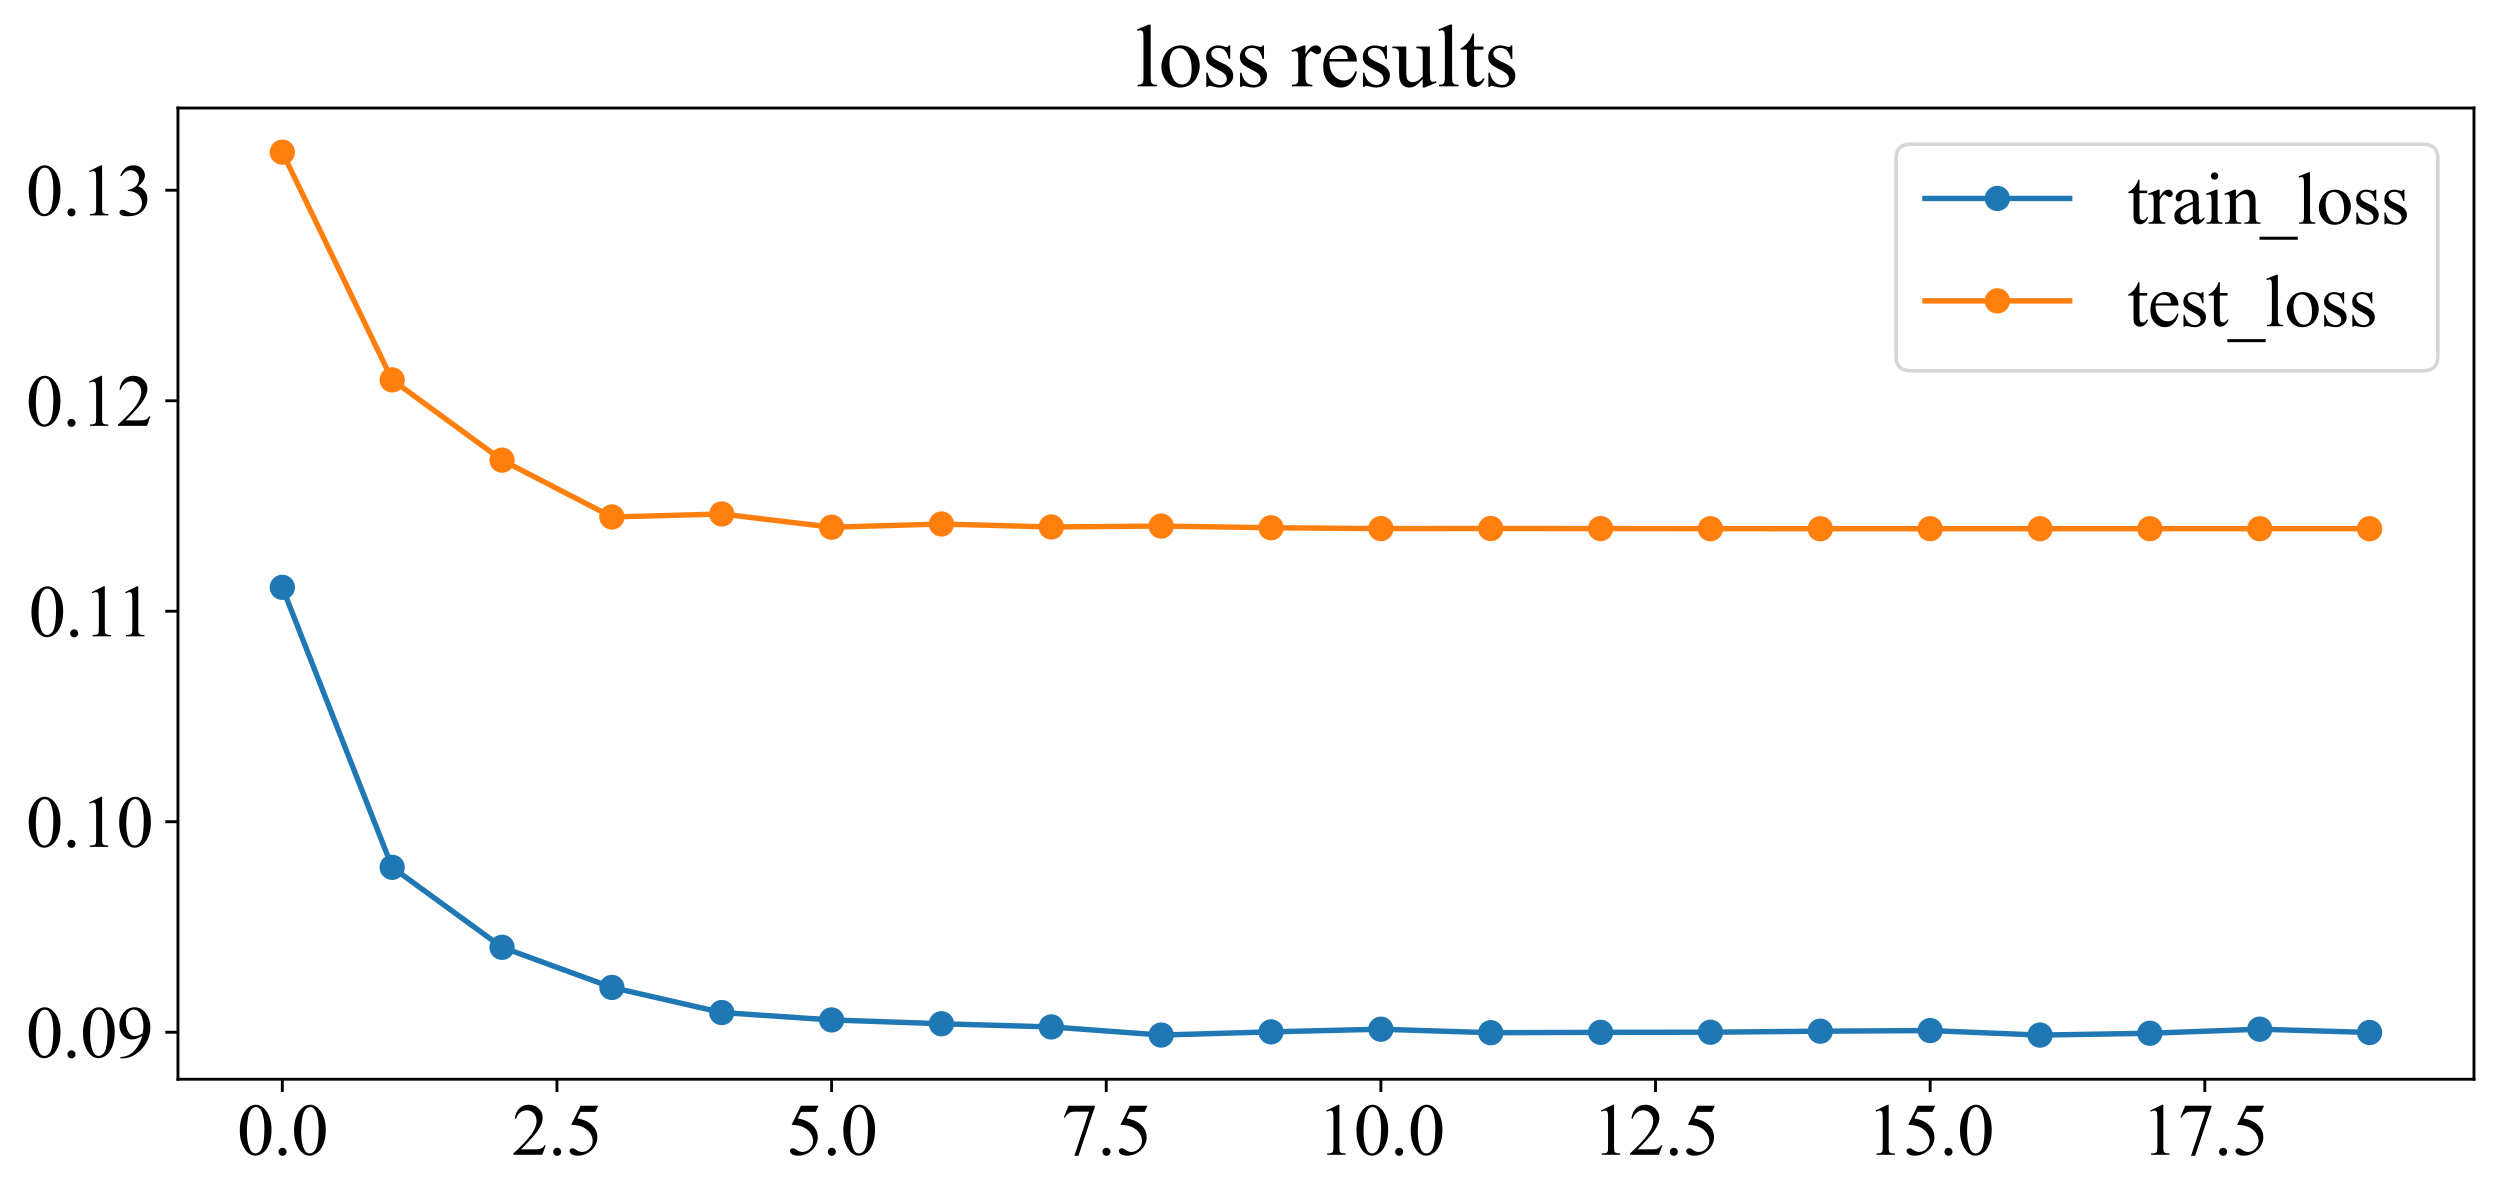 <?xml version="1.0" encoding="utf-8" standalone="no"?>
<!DOCTYPE svg PUBLIC "-//W3C//DTD SVG 1.1//EN"
  "http://www.w3.org/Graphics/SVG/1.1/DTD/svg11.dtd">
<svg xmlns:xlink="http://www.w3.org/1999/xlink" width="691.19pt" height="330.751pt" viewBox="0 0 691.19 330.751" xmlns="http://www.w3.org/2000/svg" version="1.1">
 <defs>
  <style type="text/css">*{stroke-linejoin: round; stroke-linecap: butt}</style>
 </defs>
 <g id="figure_1">
  <g id="patch_1">
   <path d="M 0 330.751 
L 691.19 330.751 
L 691.19 0 
L 0 0 
z
" style="fill: #ffffff"/>
  </g>
  <g id="axes_1">
   <g id="patch_2">
    <path d="M 49.2 298.385 
L 683.99 298.385 
L 683.99 29.865 
L 49.2 29.865 
z
" style="fill: #ffffff"/>
   </g>
   <g id="matplotlib.axis_1">
    <g id="xtick_1">
     <g id="line2d_1">
      <defs>
       <path id="m4bfb4f6b9a" d="M 0 0 
L 0 3.5 
" style="stroke: #000000; stroke-width: 0.8"/>
      </defs>
      <g>
       <use xlink:href="#m4bfb4f6b9a" x="78.054" y="298.385" style="stroke: #000000; stroke-width: 0.8"/>
      </g>
     </g>
     <g id="text_1">
      <!-- 0.0 -->
      <g transform="translate(65.554 319.272) scale(0.2 -0.2)">
       <defs>
        <path id="TimesNewRomanPSMT-30" d="M 231 2094 
Q 231 2819 450 3342 
Q 669 3866 1031 4122 
Q 1313 4325 1613 4325 
Q 2100 4325 2488 3828 
Q 2972 3213 2972 2159 
Q 2972 1422 2759 906 
Q 2547 391 2217 158 
Q 1888 -75 1581 -75 
Q 975 -75 572 641 
Q 231 1244 231 2094 
z
M 844 2016 
Q 844 1141 1059 588 
Q 1238 122 1591 122 
Q 1759 122 1940 273 
Q 2122 425 2216 781 
Q 2359 1319 2359 2297 
Q 2359 3022 2209 3506 
Q 2097 3866 1919 4016 
Q 1791 4119 1609 4119 
Q 1397 4119 1231 3928 
Q 1006 3669 925 3112 
Q 844 2556 844 2016 
z
" transform="scale(0.016)"/>
        <path id="TimesNewRomanPSMT-2e" d="M 800 606 
Q 947 606 1047 504 
Q 1147 403 1147 259 
Q 1147 116 1045 14 
Q 944 -88 800 -88 
Q 656 -88 554 14 
Q 453 116 453 259 
Q 453 406 554 506 
Q 656 606 800 606 
z
" transform="scale(0.016)"/>
       </defs>
       <use xlink:href="#TimesNewRomanPSMT-30"/>
       <use xlink:href="#TimesNewRomanPSMT-2e" x="50"/>
       <use xlink:href="#TimesNewRomanPSMT-30" x="75"/>
      </g>
     </g>
    </g>
    <g id="xtick_2">
     <g id="line2d_2">
      <g>
       <use xlink:href="#m4bfb4f6b9a" x="153.986" y="298.385" style="stroke: #000000; stroke-width: 0.8"/>
      </g>
     </g>
     <g id="text_2">
      <!-- 2.5 -->
      <g transform="translate(141.486 319.272) scale(0.2 -0.2)">
       <defs>
        <path id="TimesNewRomanPSMT-32" d="M 2934 816 
L 2638 0 
L 138 0 
L 138 116 
Q 1241 1122 1691 1759 
Q 2141 2397 2141 2925 
Q 2141 3328 1894 3587 
Q 1647 3847 1303 3847 
Q 991 3847 742 3664 
Q 494 3481 375 3128 
L 259 3128 
Q 338 3706 661 4015 
Q 984 4325 1469 4325 
Q 1984 4325 2329 3994 
Q 2675 3663 2675 3213 
Q 2675 2891 2525 2569 
Q 2294 2063 1775 1497 
Q 997 647 803 472 
L 1909 472 
Q 2247 472 2383 497 
Q 2519 522 2628 598 
Q 2738 675 2819 816 
L 2934 816 
z
" transform="scale(0.016)"/>
        <path id="TimesNewRomanPSMT-35" d="M 2778 4238 
L 2534 3706 
L 1259 3706 
L 981 3138 
Q 1809 3016 2294 2522 
Q 2709 2097 2709 1522 
Q 2709 1188 2573 903 
Q 2438 619 2231 419 
Q 2025 219 1772 97 
Q 1413 -75 1034 -75 
Q 653 -75 479 54 
Q 306 184 306 341 
Q 306 428 378 495 
Q 450 563 559 563 
Q 641 563 702 538 
Q 763 513 909 409 
Q 1144 247 1384 247 
Q 1750 247 2026 523 
Q 2303 800 2303 1197 
Q 2303 1581 2056 1914 
Q 1809 2247 1375 2428 
Q 1034 2569 447 2591 
L 1259 4238 
L 2778 4238 
z
" transform="scale(0.016)"/>
       </defs>
       <use xlink:href="#TimesNewRomanPSMT-32"/>
       <use xlink:href="#TimesNewRomanPSMT-2e" x="50"/>
       <use xlink:href="#TimesNewRomanPSMT-35" x="75"/>
      </g>
     </g>
    </g>
    <g id="xtick_3">
     <g id="line2d_3">
      <g>
       <use xlink:href="#m4bfb4f6b9a" x="229.918" y="298.385" style="stroke: #000000; stroke-width: 0.8"/>
      </g>
     </g>
     <g id="text_3">
      <!-- 5.0 -->
      <g transform="translate(217.418 319.272) scale(0.2 -0.2)">
       <use xlink:href="#TimesNewRomanPSMT-35"/>
       <use xlink:href="#TimesNewRomanPSMT-2e" x="50"/>
       <use xlink:href="#TimesNewRomanPSMT-30" x="75"/>
      </g>
     </g>
    </g>
    <g id="xtick_4">
     <g id="line2d_4">
      <g>
       <use xlink:href="#m4bfb4f6b9a" x="305.85" y="298.385" style="stroke: #000000; stroke-width: 0.8"/>
      </g>
     </g>
     <g id="text_4">
      <!-- 7.5 -->
      <g transform="translate(293.35 319.272) scale(0.2 -0.2)">
       <defs>
        <path id="TimesNewRomanPSMT-37" d="M 644 4238 
L 2916 4238 
L 2916 4119 
L 1503 -88 
L 1153 -88 
L 2419 3728 
L 1253 3728 
Q 900 3728 750 3644 
Q 488 3500 328 3200 
L 238 3234 
L 644 4238 
z
" transform="scale(0.016)"/>
       </defs>
       <use xlink:href="#TimesNewRomanPSMT-37"/>
       <use xlink:href="#TimesNewRomanPSMT-2e" x="50"/>
       <use xlink:href="#TimesNewRomanPSMT-35" x="75"/>
      </g>
     </g>
    </g>
    <g id="xtick_5">
     <g id="line2d_5">
      <g>
       <use xlink:href="#m4bfb4f6b9a" x="381.781" y="298.385" style="stroke: #000000; stroke-width: 0.8"/>
      </g>
     </g>
     <g id="text_5">
      <!-- 10.0 -->
      <g transform="translate(364.281 319.272) scale(0.2 -0.2)">
       <defs>
        <path id="TimesNewRomanPSMT-31" d="M 750 3822 
L 1781 4325 
L 1884 4325 
L 1884 747 
Q 1884 391 1914 303 
Q 1944 216 2037 169 
Q 2131 122 2419 116 
L 2419 0 
L 825 0 
L 825 116 
Q 1125 122 1212 167 
Q 1300 213 1334 289 
Q 1369 366 1369 747 
L 1369 3034 
Q 1369 3497 1338 3628 
Q 1316 3728 1258 3775 
Q 1200 3822 1119 3822 
Q 1003 3822 797 3725 
L 750 3822 
z
" transform="scale(0.016)"/>
       </defs>
       <use xlink:href="#TimesNewRomanPSMT-31"/>
       <use xlink:href="#TimesNewRomanPSMT-30" x="50"/>
       <use xlink:href="#TimesNewRomanPSMT-2e" x="100"/>
       <use xlink:href="#TimesNewRomanPSMT-30" x="125"/>
      </g>
     </g>
    </g>
    <g id="xtick_6">
     <g id="line2d_6">
      <g>
       <use xlink:href="#m4bfb4f6b9a" x="457.713" y="298.385" style="stroke: #000000; stroke-width: 0.8"/>
      </g>
     </g>
     <g id="text_6">
      <!-- 12.5 -->
      <g transform="translate(440.213 319.272) scale(0.2 -0.2)">
       <use xlink:href="#TimesNewRomanPSMT-31"/>
       <use xlink:href="#TimesNewRomanPSMT-32" x="50"/>
       <use xlink:href="#TimesNewRomanPSMT-2e" x="100"/>
       <use xlink:href="#TimesNewRomanPSMT-35" x="125"/>
      </g>
     </g>
    </g>
    <g id="xtick_7">
     <g id="line2d_7">
      <g>
       <use xlink:href="#m4bfb4f6b9a" x="533.645" y="298.385" style="stroke: #000000; stroke-width: 0.8"/>
      </g>
     </g>
     <g id="text_7">
      <!-- 15.0 -->
      <g transform="translate(516.145 319.272) scale(0.2 -0.2)">
       <use xlink:href="#TimesNewRomanPSMT-31"/>
       <use xlink:href="#TimesNewRomanPSMT-35" x="50"/>
       <use xlink:href="#TimesNewRomanPSMT-2e" x="100"/>
       <use xlink:href="#TimesNewRomanPSMT-30" x="125"/>
      </g>
     </g>
    </g>
    <g id="xtick_8">
     <g id="line2d_8">
      <g>
       <use xlink:href="#m4bfb4f6b9a" x="609.577" y="298.385" style="stroke: #000000; stroke-width: 0.8"/>
      </g>
     </g>
     <g id="text_8">
      <!-- 17.5 -->
      <g transform="translate(592.077 319.272) scale(0.2 -0.2)">
       <use xlink:href="#TimesNewRomanPSMT-31"/>
       <use xlink:href="#TimesNewRomanPSMT-37" x="50"/>
       <use xlink:href="#TimesNewRomanPSMT-2e" x="100"/>
       <use xlink:href="#TimesNewRomanPSMT-35" x="125"/>
      </g>
     </g>
    </g>
   </g>
   <g id="matplotlib.axis_2">
    <g id="ytick_1">
     <g id="line2d_9">
      <defs>
       <path id="m3ac41a110f" d="M 0 0 
L -3.5 0 
" style="stroke: #000000; stroke-width: 0.8"/>
      </defs>
      <g>
       <use xlink:href="#m3ac41a110f" x="49.2" y="285.385" style="stroke: #000000; stroke-width: 0.8"/>
      </g>
     </g>
     <g id="text_9">
      <!-- 0.09 -->
      <g transform="translate(7.2 292.328) scale(0.2 -0.2)">
       <defs>
        <path id="TimesNewRomanPSMT-39" d="M 338 -88 
L 338 28 
Q 744 34 1094 217 
Q 1444 400 1770 856 
Q 2097 1313 2225 1859 
Q 1734 1544 1338 1544 
Q 891 1544 572 1889 
Q 253 2234 253 2806 
Q 253 3363 572 3797 
Q 956 4325 1575 4325 
Q 2097 4325 2469 3894 
Q 2925 3359 2925 2575 
Q 2925 1869 2578 1258 
Q 2231 647 1613 244 
Q 1109 -88 516 -88 
L 338 -88 
z
M 2275 2091 
Q 2331 2497 2331 2741 
Q 2331 3044 2228 3395 
Q 2125 3747 1936 3934 
Q 1747 4122 1506 4122 
Q 1228 4122 1018 3872 
Q 809 3622 809 3128 
Q 809 2469 1088 2097 
Q 1291 1828 1588 1828 
Q 1731 1828 1928 1897 
Q 2125 1966 2275 2091 
z
" transform="scale(0.016)"/>
       </defs>
       <use xlink:href="#TimesNewRomanPSMT-30"/>
       <use xlink:href="#TimesNewRomanPSMT-2e" x="50"/>
       <use xlink:href="#TimesNewRomanPSMT-30" x="75"/>
       <use xlink:href="#TimesNewRomanPSMT-39" x="125"/>
      </g>
     </g>
    </g>
    <g id="ytick_2">
     <g id="line2d_10">
      <g>
       <use xlink:href="#m3ac41a110f" x="49.2" y="227.189" style="stroke: #000000; stroke-width: 0.8"/>
      </g>
     </g>
     <g id="text_10">
      <!-- 0.10 -->
      <g transform="translate(7.2 234.132) scale(0.2 -0.2)">
       <use xlink:href="#TimesNewRomanPSMT-30"/>
       <use xlink:href="#TimesNewRomanPSMT-2e" x="50"/>
       <use xlink:href="#TimesNewRomanPSMT-31" x="75"/>
       <use xlink:href="#TimesNewRomanPSMT-30" x="125"/>
      </g>
     </g>
    </g>
    <g id="ytick_3">
     <g id="line2d_11">
      <g>
       <use xlink:href="#m3ac41a110f" x="49.2" y="168.993" style="stroke: #000000; stroke-width: 0.8"/>
      </g>
     </g>
     <g id="text_11">
      <!-- 0.11 -->
      <g transform="translate(7.95 175.937) scale(0.2 -0.2)">
       <use xlink:href="#TimesNewRomanPSMT-30"/>
       <use xlink:href="#TimesNewRomanPSMT-2e" x="50"/>
       <use xlink:href="#TimesNewRomanPSMT-31" x="75"/>
       <use xlink:href="#TimesNewRomanPSMT-31" x="121.25"/>
      </g>
     </g>
    </g>
    <g id="ytick_4">
     <g id="line2d_12">
      <g>
       <use xlink:href="#m3ac41a110f" x="49.2" y="110.797" style="stroke: #000000; stroke-width: 0.8"/>
      </g>
     </g>
     <g id="text_12">
      <!-- 0.12 -->
      <g transform="translate(7.2 117.741) scale(0.2 -0.2)">
       <use xlink:href="#TimesNewRomanPSMT-30"/>
       <use xlink:href="#TimesNewRomanPSMT-2e" x="50"/>
       <use xlink:href="#TimesNewRomanPSMT-31" x="75"/>
       <use xlink:href="#TimesNewRomanPSMT-32" x="125"/>
      </g>
     </g>
    </g>
    <g id="ytick_5">
     <g id="line2d_13">
      <g>
       <use xlink:href="#m3ac41a110f" x="49.2" y="52.601" style="stroke: #000000; stroke-width: 0.8"/>
      </g>
     </g>
     <g id="text_13">
      <!-- 0.13 -->
      <g transform="translate(7.2 59.545) scale(0.2 -0.2)">
       <defs>
        <path id="TimesNewRomanPSMT-33" d="M 325 3431 
Q 506 3859 782 4092 
Q 1059 4325 1472 4325 
Q 1981 4325 2253 3994 
Q 2459 3747 2459 3466 
Q 2459 3003 1878 2509 
Q 2269 2356 2469 2072 
Q 2669 1788 2669 1403 
Q 2669 853 2319 450 
Q 1863 -75 997 -75 
Q 569 -75 414 31 
Q 259 138 259 259 
Q 259 350 332 419 
Q 406 488 509 488 
Q 588 488 669 463 
Q 722 447 909 348 
Q 1097 250 1169 231 
Q 1284 197 1416 197 
Q 1734 197 1970 444 
Q 2206 691 2206 1028 
Q 2206 1275 2097 1509 
Q 2016 1684 1919 1775 
Q 1784 1900 1550 2001 
Q 1316 2103 1072 2103 
L 972 2103 
L 972 2197 
Q 1219 2228 1467 2375 
Q 1716 2522 1828 2728 
Q 1941 2934 1941 3181 
Q 1941 3503 1739 3701 
Q 1538 3900 1238 3900 
Q 753 3900 428 3381 
L 325 3431 
z
" transform="scale(0.016)"/>
       </defs>
       <use xlink:href="#TimesNewRomanPSMT-30"/>
       <use xlink:href="#TimesNewRomanPSMT-2e" x="50"/>
       <use xlink:href="#TimesNewRomanPSMT-31" x="75"/>
       <use xlink:href="#TimesNewRomanPSMT-33" x="125"/>
      </g>
     </g>
    </g>
   </g>
   <g id="line2d_14">
    <path d="M 78.054 162.387 
L 108.427 239.791 
L 138.8 261.909 
L 169.172 273.003 
L 199.545 279.947 
L 229.918 281.989 
L 260.29 283.044 
L 290.663 283.921 
L 321.036 286.166 
L 351.409 285.287 
L 381.781 284.554 
L 412.154 285.521 
L 442.527 285.421 
L 472.9 285.383 
L 503.272 285.097 
L 533.645 284.926 
L 564.018 286.18 
L 594.39 285.668 
L 624.763 284.551 
L 655.136 285.458 
" clip-path="url(#pd439cb83d7)" style="fill: none; stroke: #1f77b4; stroke-width: 1.5; stroke-linecap: square"/>
    <defs>
     <path id="mf323309b51" d="M 0 3 
C 0.796 3 1.559 2.684 2.121 2.121 
C 2.684 1.559 3 0.796 3 0 
C 3 -0.796 2.684 -1.559 2.121 -2.121 
C 1.559 -2.684 0.796 -3 0 -3 
C -0.796 -3 -1.559 -2.684 -2.121 -2.121 
C -2.684 -1.559 -3 -0.796 -3 0 
C -3 0.796 -2.684 1.559 -2.121 2.121 
C -1.559 2.684 -0.796 3 0 3 
z
" style="stroke: #1f77b4"/>
    </defs>
    <g clip-path="url(#pd439cb83d7)">
     <use xlink:href="#mf323309b51" x="78.054" y="162.387" style="fill: #1f77b4; stroke: #1f77b4"/>
     <use xlink:href="#mf323309b51" x="108.427" y="239.791" style="fill: #1f77b4; stroke: #1f77b4"/>
     <use xlink:href="#mf323309b51" x="138.8" y="261.909" style="fill: #1f77b4; stroke: #1f77b4"/>
     <use xlink:href="#mf323309b51" x="169.172" y="273.003" style="fill: #1f77b4; stroke: #1f77b4"/>
     <use xlink:href="#mf323309b51" x="199.545" y="279.947" style="fill: #1f77b4; stroke: #1f77b4"/>
     <use xlink:href="#mf323309b51" x="229.918" y="281.989" style="fill: #1f77b4; stroke: #1f77b4"/>
     <use xlink:href="#mf323309b51" x="260.29" y="283.044" style="fill: #1f77b4; stroke: #1f77b4"/>
     <use xlink:href="#mf323309b51" x="290.663" y="283.921" style="fill: #1f77b4; stroke: #1f77b4"/>
     <use xlink:href="#mf323309b51" x="321.036" y="286.166" style="fill: #1f77b4; stroke: #1f77b4"/>
     <use xlink:href="#mf323309b51" x="351.409" y="285.287" style="fill: #1f77b4; stroke: #1f77b4"/>
     <use xlink:href="#mf323309b51" x="381.781" y="284.554" style="fill: #1f77b4; stroke: #1f77b4"/>
     <use xlink:href="#mf323309b51" x="412.154" y="285.521" style="fill: #1f77b4; stroke: #1f77b4"/>
     <use xlink:href="#mf323309b51" x="442.527" y="285.421" style="fill: #1f77b4; stroke: #1f77b4"/>
     <use xlink:href="#mf323309b51" x="472.9" y="285.383" style="fill: #1f77b4; stroke: #1f77b4"/>
     <use xlink:href="#mf323309b51" x="503.272" y="285.097" style="fill: #1f77b4; stroke: #1f77b4"/>
     <use xlink:href="#mf323309b51" x="533.645" y="284.926" style="fill: #1f77b4; stroke: #1f77b4"/>
     <use xlink:href="#mf323309b51" x="564.018" y="286.18" style="fill: #1f77b4; stroke: #1f77b4"/>
     <use xlink:href="#mf323309b51" x="594.39" y="285.668" style="fill: #1f77b4; stroke: #1f77b4"/>
     <use xlink:href="#mf323309b51" x="624.763" y="284.551" style="fill: #1f77b4; stroke: #1f77b4"/>
     <use xlink:href="#mf323309b51" x="655.136" y="285.458" style="fill: #1f77b4; stroke: #1f77b4"/>
    </g>
   </g>
   <g id="line2d_15">
    <path d="M 78.054 42.07 
L 108.427 105.028 
L 138.8 127.217 
L 169.172 142.924 
L 199.545 142.105 
L 229.918 145.76 
L 260.29 144.877 
L 290.663 145.694 
L 321.036 145.439 
L 351.409 145.909 
L 381.781 146.144 
L 412.154 146.111 
L 442.527 146.139 
L 472.9 146.173 
L 503.272 146.184 
L 533.645 146.18 
L 564.018 146.179 
L 594.39 146.179 
L 624.763 146.178 
L 655.136 146.178 
" clip-path="url(#pd439cb83d7)" style="fill: none; stroke: #ff7f0e; stroke-width: 1.5; stroke-linecap: square"/>
    <defs>
     <path id="m20aad6b04f" d="M 0 3 
C 0.796 3 1.559 2.684 2.121 2.121 
C 2.684 1.559 3 0.796 3 0 
C 3 -0.796 2.684 -1.559 2.121 -2.121 
C 1.559 -2.684 0.796 -3 0 -3 
C -0.796 -3 -1.559 -2.684 -2.121 -2.121 
C -2.684 -1.559 -3 -0.796 -3 0 
C -3 0.796 -2.684 1.559 -2.121 2.121 
C -1.559 2.684 -0.796 3 0 3 
z
" style="stroke: #ff7f0e"/>
    </defs>
    <g clip-path="url(#pd439cb83d7)">
     <use xlink:href="#m20aad6b04f" x="78.054" y="42.07" style="fill: #ff7f0e; stroke: #ff7f0e"/>
     <use xlink:href="#m20aad6b04f" x="108.427" y="105.028" style="fill: #ff7f0e; stroke: #ff7f0e"/>
     <use xlink:href="#m20aad6b04f" x="138.8" y="127.217" style="fill: #ff7f0e; stroke: #ff7f0e"/>
     <use xlink:href="#m20aad6b04f" x="169.172" y="142.924" style="fill: #ff7f0e; stroke: #ff7f0e"/>
     <use xlink:href="#m20aad6b04f" x="199.545" y="142.105" style="fill: #ff7f0e; stroke: #ff7f0e"/>
     <use xlink:href="#m20aad6b04f" x="229.918" y="145.76" style="fill: #ff7f0e; stroke: #ff7f0e"/>
     <use xlink:href="#m20aad6b04f" x="260.29" y="144.877" style="fill: #ff7f0e; stroke: #ff7f0e"/>
     <use xlink:href="#m20aad6b04f" x="290.663" y="145.694" style="fill: #ff7f0e; stroke: #ff7f0e"/>
     <use xlink:href="#m20aad6b04f" x="321.036" y="145.439" style="fill: #ff7f0e; stroke: #ff7f0e"/>
     <use xlink:href="#m20aad6b04f" x="351.409" y="145.909" style="fill: #ff7f0e; stroke: #ff7f0e"/>
     <use xlink:href="#m20aad6b04f" x="381.781" y="146.144" style="fill: #ff7f0e; stroke: #ff7f0e"/>
     <use xlink:href="#m20aad6b04f" x="412.154" y="146.111" style="fill: #ff7f0e; stroke: #ff7f0e"/>
     <use xlink:href="#m20aad6b04f" x="442.527" y="146.139" style="fill: #ff7f0e; stroke: #ff7f0e"/>
     <use xlink:href="#m20aad6b04f" x="472.9" y="146.173" style="fill: #ff7f0e; stroke: #ff7f0e"/>
     <use xlink:href="#m20aad6b04f" x="503.272" y="146.184" style="fill: #ff7f0e; stroke: #ff7f0e"/>
     <use xlink:href="#m20aad6b04f" x="533.645" y="146.18" style="fill: #ff7f0e; stroke: #ff7f0e"/>
     <use xlink:href="#m20aad6b04f" x="564.018" y="146.179" style="fill: #ff7f0e; stroke: #ff7f0e"/>
     <use xlink:href="#m20aad6b04f" x="594.39" y="146.179" style="fill: #ff7f0e; stroke: #ff7f0e"/>
     <use xlink:href="#m20aad6b04f" x="624.763" y="146.178" style="fill: #ff7f0e; stroke: #ff7f0e"/>
     <use xlink:href="#m20aad6b04f" x="655.136" y="146.178" style="fill: #ff7f0e; stroke: #ff7f0e"/>
    </g>
   </g>
   <g id="patch_3">
    <path d="M 49.2 298.385 
L 49.2 29.865 
" style="fill: none; stroke: #000000; stroke-width: 0.8; stroke-linejoin: miter; stroke-linecap: square"/>
   </g>
   <g id="patch_4">
    <path d="M 683.99 298.385 
L 683.99 29.865 
" style="fill: none; stroke: #000000; stroke-width: 0.8; stroke-linejoin: miter; stroke-linecap: square"/>
   </g>
   <g id="patch_5">
    <path d="M 49.2 298.385 
L 683.99 298.385 
" style="fill: none; stroke: #000000; stroke-width: 0.8; stroke-linejoin: miter; stroke-linecap: square"/>
   </g>
   <g id="patch_6">
    <path d="M 49.2 29.865 
L 683.99 29.865 
" style="fill: none; stroke: #000000; stroke-width: 0.8; stroke-linejoin: miter; stroke-linecap: square"/>
   </g>
   <g id="text_14">
    <!-- loss results -->
    <g transform="translate(313.589 23.865) scale(0.24 -0.24)">
     <defs>
      <path id="TimesNewRomanPSMT-6c" d="M 1184 4444 
L 1184 647 
Q 1184 378 1223 290 
Q 1263 203 1344 158 
Q 1425 113 1647 113 
L 1647 0 
L 244 0 
L 244 113 
Q 441 113 512 153 
Q 584 194 625 287 
Q 666 381 666 647 
L 666 3247 
Q 666 3731 644 3842 
Q 622 3953 573 3993 
Q 525 4034 450 4034 
Q 369 4034 244 3984 
L 191 4094 
L 1044 4444 
L 1184 4444 
z
" transform="scale(0.016)"/>
      <path id="TimesNewRomanPSMT-6f" d="M 1600 2947 
Q 2250 2947 2644 2453 
Q 2978 2031 2978 1484 
Q 2978 1100 2793 706 
Q 2609 313 2286 112 
Q 1963 -88 1566 -88 
Q 919 -88 538 428 
Q 216 863 216 1403 
Q 216 1797 411 2186 
Q 606 2575 925 2761 
Q 1244 2947 1600 2947 
z
M 1503 2744 
Q 1338 2744 1170 2645 
Q 1003 2547 900 2300 
Q 797 2053 797 1666 
Q 797 1041 1045 587 
Q 1294 134 1700 134 
Q 2003 134 2200 384 
Q 2397 634 2397 1244 
Q 2397 2006 2069 2444 
Q 1847 2744 1503 2744 
z
" transform="scale(0.016)"/>
      <path id="TimesNewRomanPSMT-73" d="M 2050 2947 
L 2050 1972 
L 1947 1972 
Q 1828 2431 1642 2597 
Q 1456 2763 1169 2763 
Q 950 2763 815 2647 
Q 681 2531 681 2391 
Q 681 2216 781 2091 
Q 878 1963 1175 1819 
L 1631 1597 
Q 2266 1288 2266 781 
Q 2266 391 1970 151 
Q 1675 -88 1309 -88 
Q 1047 -88 709 6 
Q 606 38 541 38 
Q 469 38 428 -44 
L 325 -44 
L 325 978 
L 428 978 
Q 516 541 762 319 
Q 1009 97 1316 97 
Q 1531 97 1667 223 
Q 1803 350 1803 528 
Q 1803 744 1651 891 
Q 1500 1038 1047 1263 
Q 594 1488 453 1669 
Q 313 1847 313 2119 
Q 313 2472 555 2709 
Q 797 2947 1181 2947 
Q 1350 2947 1591 2875 
Q 1750 2828 1803 2828 
Q 1853 2828 1881 2850 
Q 1909 2872 1947 2947 
L 2050 2947 
z
" transform="scale(0.016)"/>
      <path id="TimesNewRomanPSMT-20" transform="scale(0.016)"/>
      <path id="TimesNewRomanPSMT-72" d="M 1038 2947 
L 1038 2303 
Q 1397 2947 1775 2947 
Q 1947 2947 2059 2842 
Q 2172 2738 2172 2600 
Q 2172 2478 2090 2393 
Q 2009 2309 1897 2309 
Q 1788 2309 1652 2417 
Q 1516 2525 1450 2525 
Q 1394 2525 1328 2463 
Q 1188 2334 1038 2041 
L 1038 669 
Q 1038 431 1097 309 
Q 1138 225 1241 169 
Q 1344 113 1538 113 
L 1538 0 
L 72 0 
L 72 113 
Q 291 113 397 181 
Q 475 231 506 341 
Q 522 394 522 644 
L 522 1753 
Q 522 2253 501 2348 
Q 481 2444 426 2487 
Q 372 2531 291 2531 
Q 194 2531 72 2484 
L 41 2597 
L 906 2947 
L 1038 2947 
z
" transform="scale(0.016)"/>
      <path id="TimesNewRomanPSMT-65" d="M 681 1784 
Q 678 1147 991 784 
Q 1303 422 1725 422 
Q 2006 422 2214 576 
Q 2422 731 2563 1106 
L 2659 1044 
Q 2594 616 2278 264 
Q 1963 -88 1488 -88 
Q 972 -88 605 314 
Q 238 716 238 1394 
Q 238 2128 614 2539 
Q 991 2950 1559 2950 
Q 2041 2950 2350 2633 
Q 2659 2316 2659 1784 
L 681 1784 
z
M 681 1966 
L 2006 1966 
Q 1991 2241 1941 2353 
Q 1863 2528 1708 2628 
Q 1553 2728 1384 2728 
Q 1125 2728 920 2526 
Q 716 2325 681 1966 
z
" transform="scale(0.016)"/>
      <path id="TimesNewRomanPSMT-75" d="M 2709 2863 
L 2709 1128 
Q 2709 631 2732 520 
Q 2756 409 2807 365 
Q 2859 322 2928 322 
Q 3025 322 3147 375 
L 3191 266 
L 2334 -88 
L 2194 -88 
L 2194 519 
Q 1825 119 1631 15 
Q 1438 -88 1222 -88 
Q 981 -88 804 51 
Q 628 191 559 409 
Q 491 628 491 1028 
L 491 2306 
Q 491 2509 447 2587 
Q 403 2666 317 2708 
Q 231 2750 6 2747 
L 6 2863 
L 1009 2863 
L 1009 947 
Q 1009 547 1148 422 
Q 1288 297 1484 297 
Q 1619 297 1789 381 
Q 1959 466 2194 703 
L 2194 2325 
Q 2194 2569 2105 2655 
Q 2016 2741 1734 2747 
L 1734 2863 
L 2709 2863 
z
" transform="scale(0.016)"/>
      <path id="TimesNewRomanPSMT-74" d="M 1031 3803 
L 1031 2863 
L 1700 2863 
L 1700 2644 
L 1031 2644 
L 1031 788 
Q 1031 509 1111 412 
Q 1191 316 1316 316 
Q 1419 316 1516 380 
Q 1613 444 1666 569 
L 1788 569 
Q 1678 263 1478 108 
Q 1278 -47 1066 -47 
Q 922 -47 784 33 
Q 647 113 581 261 
Q 516 409 516 719 
L 516 2644 
L 63 2644 
L 63 2747 
Q 234 2816 414 2980 
Q 594 3144 734 3369 
Q 806 3488 934 3803 
L 1031 3803 
z
" transform="scale(0.016)"/>
     </defs>
     <use xlink:href="#TimesNewRomanPSMT-6c"/>
     <use xlink:href="#TimesNewRomanPSMT-6f" x="27.783"/>
     <use xlink:href="#TimesNewRomanPSMT-73" x="77.783"/>
     <use xlink:href="#TimesNewRomanPSMT-73" x="116.699"/>
     <use xlink:href="#TimesNewRomanPSMT-20" x="155.615"/>
     <use xlink:href="#TimesNewRomanPSMT-72" x="180.615"/>
     <use xlink:href="#TimesNewRomanPSMT-65" x="213.916"/>
     <use xlink:href="#TimesNewRomanPSMT-73" x="258.301"/>
     <use xlink:href="#TimesNewRomanPSMT-75" x="297.217"/>
     <use xlink:href="#TimesNewRomanPSMT-6c" x="347.217"/>
     <use xlink:href="#TimesNewRomanPSMT-74" x="375"/>
     <use xlink:href="#TimesNewRomanPSMT-73" x="402.783"/>
    </g>
   </g>
   <g id="legend_1">
    <g id="patch_7">
     <path d="M 528.215 102.496 
L 669.99 102.496 
Q 673.99 102.496 673.99 98.496 
L 673.99 43.865 
Q 673.99 39.865 669.99 39.865 
L 528.215 39.865 
Q 524.215 39.865 524.215 43.865 
L 524.215 98.496 
Q 524.215 102.496 528.215 102.496 
z
" style="fill: #ffffff; opacity: 0.8; stroke: #cccccc; stroke-linejoin: miter"/>
    </g>
    <g id="line2d_16">
     <path d="M 532.215 54.865 
L 552.215 54.865 
L 572.215 54.865 
" style="fill: none; stroke: #1f77b4; stroke-width: 1.5; stroke-linecap: square"/>
     <g>
      <use xlink:href="#mf323309b51" x="552.215" y="54.865" style="fill: #1f77b4; stroke: #1f77b4"/>
     </g>
    </g>
    <g id="text_15">
     <!-- train_loss -->
     <g transform="translate(588.215 61.865) scale(0.2 -0.2)">
      <defs>
       <path id="TimesNewRomanPSMT-61" d="M 1822 413 
Q 1381 72 1269 19 
Q 1100 -59 909 -59 
Q 613 -59 420 144 
Q 228 347 228 678 
Q 228 888 322 1041 
Q 450 1253 767 1440 
Q 1084 1628 1822 1897 
L 1822 2009 
Q 1822 2438 1686 2597 
Q 1550 2756 1291 2756 
Q 1094 2756 978 2650 
Q 859 2544 859 2406 
L 866 2225 
Q 866 2081 792 2003 
Q 719 1925 600 1925 
Q 484 1925 411 2006 
Q 338 2088 338 2228 
Q 338 2497 613 2722 
Q 888 2947 1384 2947 
Q 1766 2947 2009 2819 
Q 2194 2722 2281 2516 
Q 2338 2381 2338 1966 
L 2338 994 
Q 2338 584 2353 492 
Q 2369 400 2405 369 
Q 2441 338 2488 338 
Q 2538 338 2575 359 
Q 2641 400 2828 588 
L 2828 413 
Q 2478 -56 2159 -56 
Q 2006 -56 1915 50 
Q 1825 156 1822 413 
z
M 1822 616 
L 1822 1706 
Q 1350 1519 1213 1441 
Q 966 1303 859 1153 
Q 753 1003 753 825 
Q 753 600 887 451 
Q 1022 303 1197 303 
Q 1434 303 1822 616 
z
" transform="scale(0.016)"/>
       <path id="TimesNewRomanPSMT-69" d="M 928 4444 
Q 1059 4444 1151 4351 
Q 1244 4259 1244 4128 
Q 1244 3997 1151 3903 
Q 1059 3809 928 3809 
Q 797 3809 703 3903 
Q 609 3997 609 4128 
Q 609 4259 701 4351 
Q 794 4444 928 4444 
z
M 1188 2947 
L 1188 647 
Q 1188 378 1227 289 
Q 1266 200 1342 156 
Q 1419 113 1622 113 
L 1622 0 
L 231 0 
L 231 113 
Q 441 113 512 153 
Q 584 194 626 287 
Q 669 381 669 647 
L 669 1750 
Q 669 2216 641 2353 
Q 619 2453 572 2492 
Q 525 2531 444 2531 
Q 356 2531 231 2484 
L 188 2597 
L 1050 2947 
L 1188 2947 
z
" transform="scale(0.016)"/>
       <path id="TimesNewRomanPSMT-6e" d="M 1034 2341 
Q 1538 2947 1994 2947 
Q 2228 2947 2397 2830 
Q 2566 2713 2666 2444 
Q 2734 2256 2734 1869 
L 2734 647 
Q 2734 375 2778 278 
Q 2813 200 2889 156 
Q 2966 113 3172 113 
L 3172 0 
L 1756 0 
L 1756 113 
L 1816 113 
Q 2016 113 2095 173 
Q 2175 234 2206 353 
Q 2219 400 2219 647 
L 2219 1819 
Q 2219 2209 2117 2386 
Q 2016 2563 1775 2563 
Q 1403 2563 1034 2156 
L 1034 647 
Q 1034 356 1069 288 
Q 1113 197 1189 155 
Q 1266 113 1500 113 
L 1500 0 
L 84 0 
L 84 113 
L 147 113 
Q 366 113 442 223 
Q 519 334 519 647 
L 519 1709 
Q 519 2225 495 2337 
Q 472 2450 423 2490 
Q 375 2531 294 2531 
Q 206 2531 84 2484 
L 38 2597 
L 900 2947 
L 1034 2947 
L 1034 2341 
z
" transform="scale(0.016)"/>
       <path id="TimesNewRomanPSMT-5f" d="M 3256 -1381 
L -53 -1381 
L -53 -1119 
L 3256 -1119 
L 3256 -1381 
z
" transform="scale(0.016)"/>
      </defs>
      <use xlink:href="#TimesNewRomanPSMT-74"/>
      <use xlink:href="#TimesNewRomanPSMT-72" x="27.783"/>
      <use xlink:href="#TimesNewRomanPSMT-61" x="61.084"/>
      <use xlink:href="#TimesNewRomanPSMT-69" x="105.469"/>
      <use xlink:href="#TimesNewRomanPSMT-6e" x="133.252"/>
      <use xlink:href="#TimesNewRomanPSMT-5f" x="183.252"/>
      <use xlink:href="#TimesNewRomanPSMT-6c" x="233.252"/>
      <use xlink:href="#TimesNewRomanPSMT-6f" x="261.035"/>
      <use xlink:href="#TimesNewRomanPSMT-73" x="311.035"/>
      <use xlink:href="#TimesNewRomanPSMT-73" x="349.951"/>
     </g>
    </g>
    <g id="line2d_17">
     <path d="M 532.215 83.181 
L 552.215 83.181 
L 572.215 83.181 
" style="fill: none; stroke: #ff7f0e; stroke-width: 1.5; stroke-linecap: square"/>
     <g>
      <use xlink:href="#m20aad6b04f" x="552.215" y="83.181" style="fill: #ff7f0e; stroke: #ff7f0e"/>
     </g>
    </g>
    <g id="text_16">
     <!-- test_loss -->
     <g transform="translate(588.215 90.181) scale(0.2 -0.2)">
      <use xlink:href="#TimesNewRomanPSMT-74"/>
      <use xlink:href="#TimesNewRomanPSMT-65" x="27.783"/>
      <use xlink:href="#TimesNewRomanPSMT-73" x="72.168"/>
      <use xlink:href="#TimesNewRomanPSMT-74" x="111.084"/>
      <use xlink:href="#TimesNewRomanPSMT-5f" x="138.867"/>
      <use xlink:href="#TimesNewRomanPSMT-6c" x="188.867"/>
      <use xlink:href="#TimesNewRomanPSMT-6f" x="216.65"/>
      <use xlink:href="#TimesNewRomanPSMT-73" x="266.65"/>
      <use xlink:href="#TimesNewRomanPSMT-73" x="305.566"/>
     </g>
    </g>
   </g>
  </g>
 </g>
 <defs>
  <clipPath id="pd439cb83d7">
   <rect x="49.2" y="29.865" width="634.79" height="268.52"/>
  </clipPath>
 </defs>
</svg>
